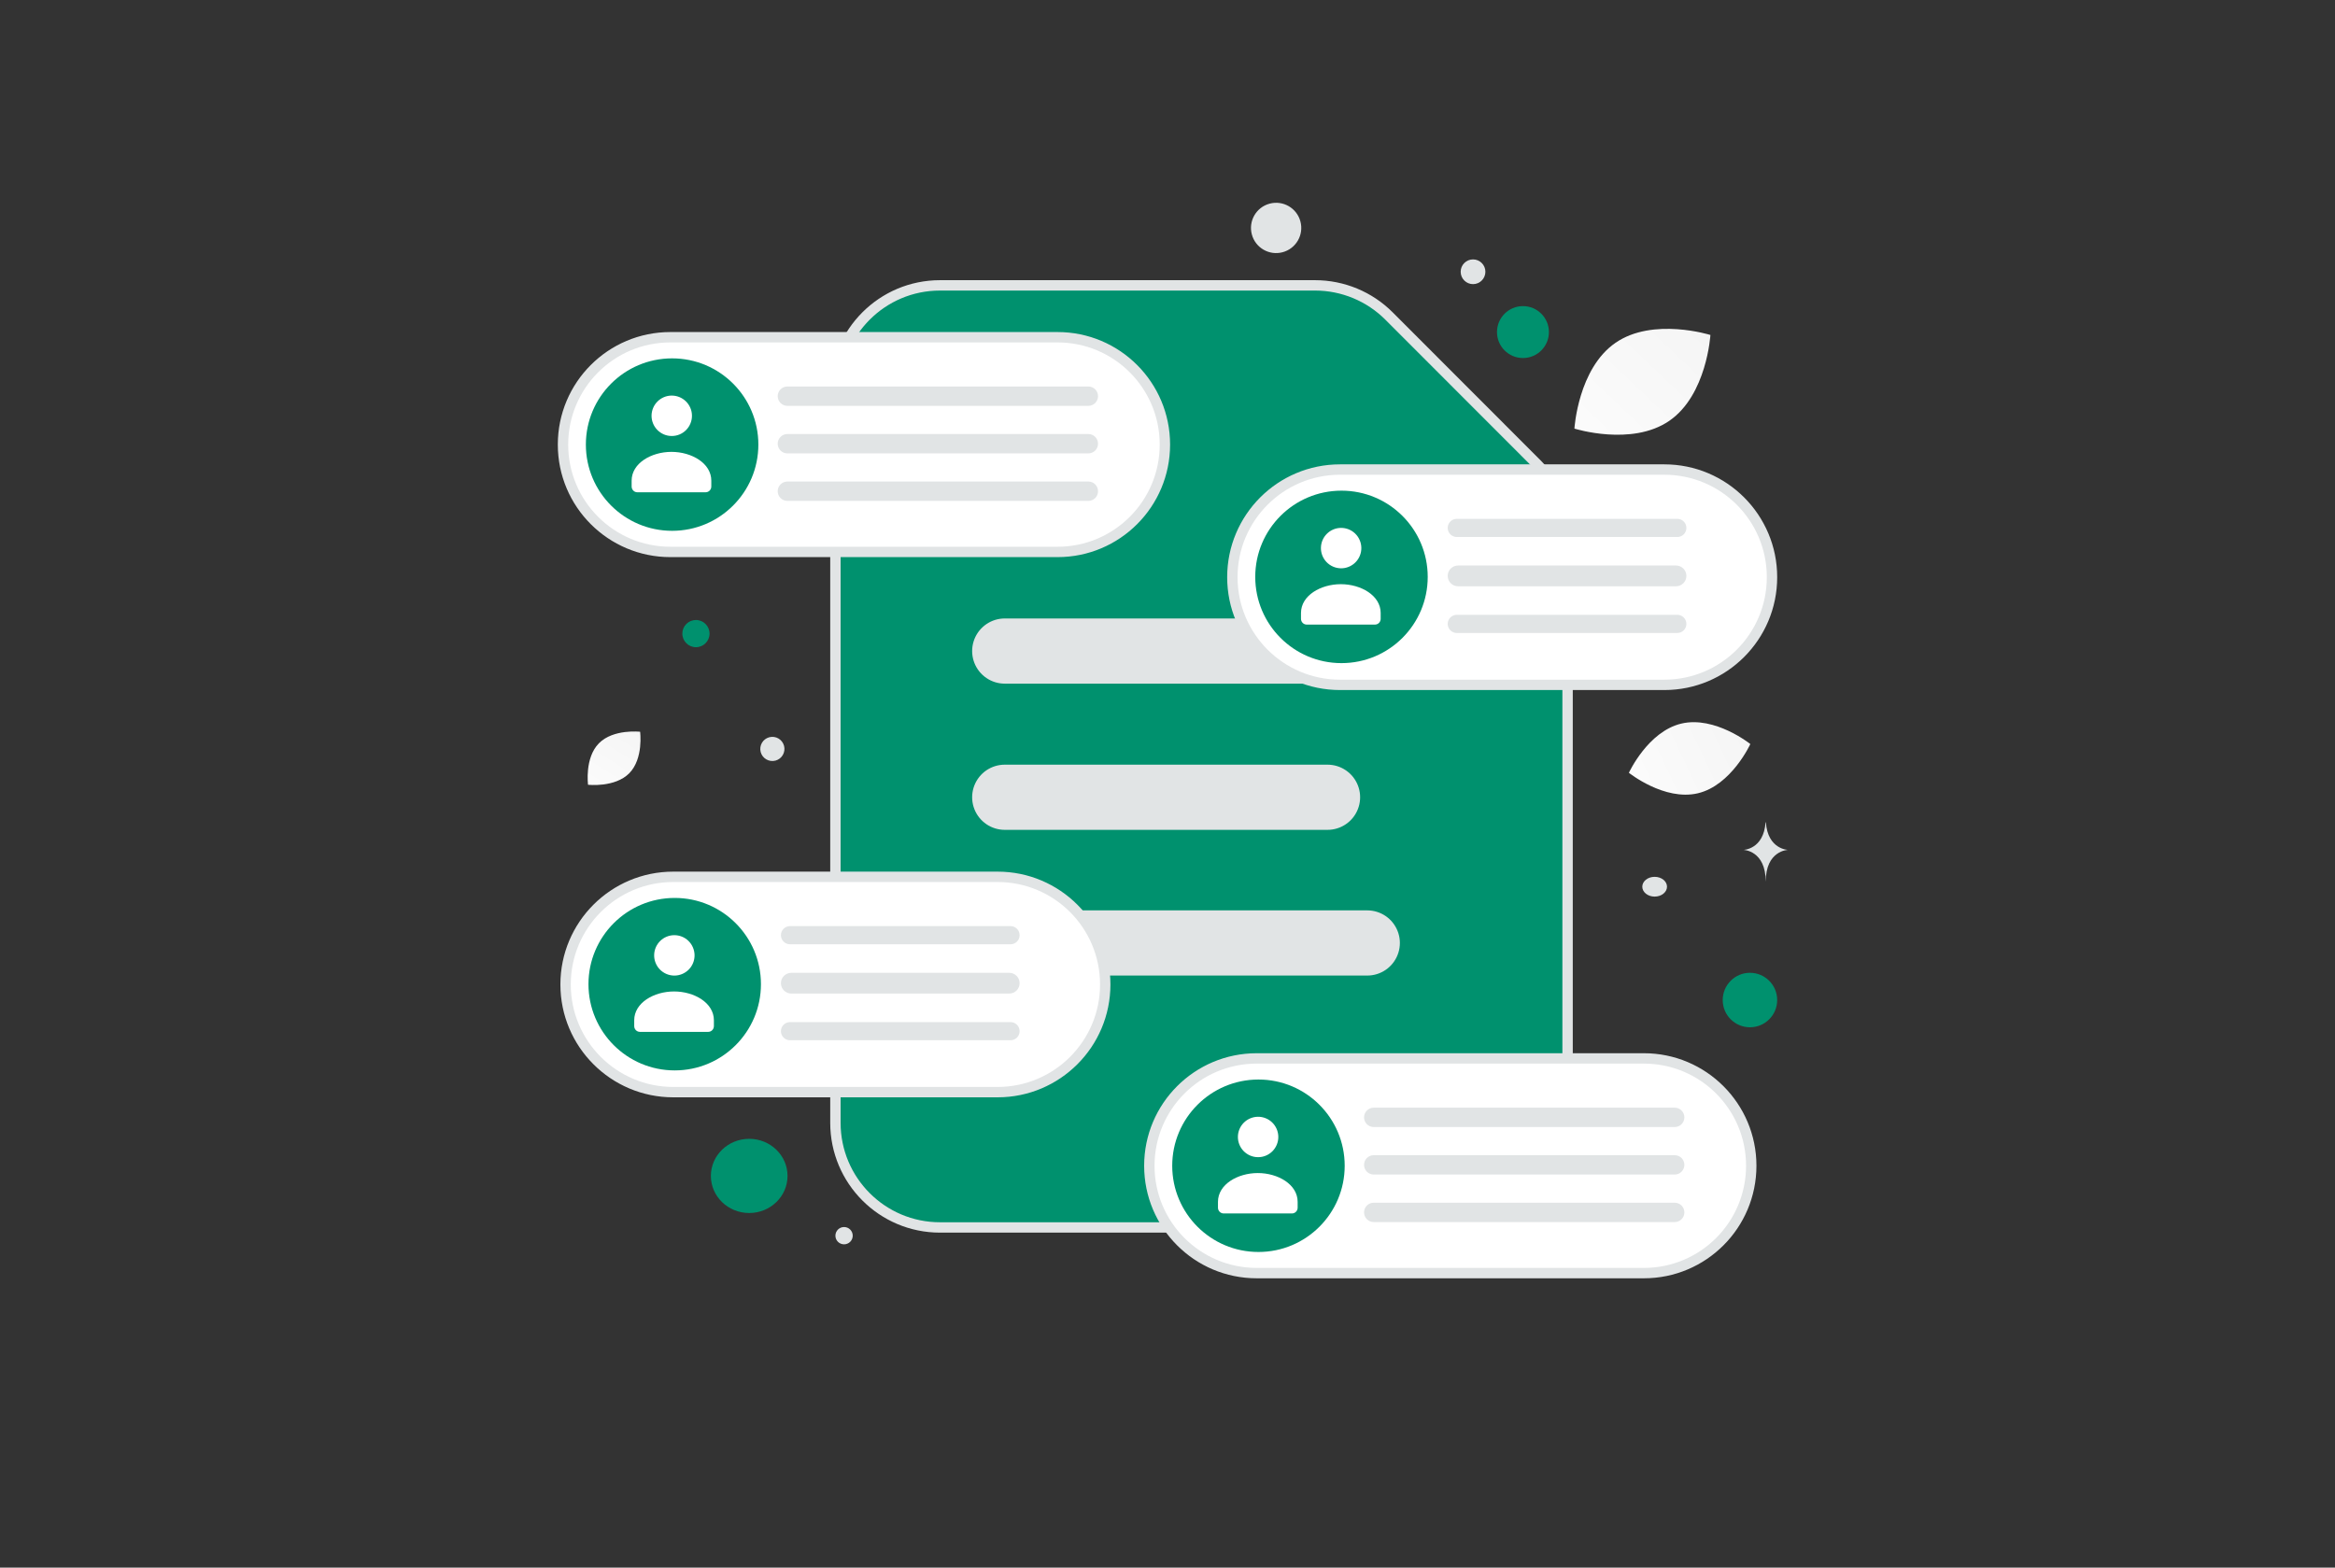 <svg width="140" height="94" viewBox="0 0 140 94" fill="none" xmlns="http://www.w3.org/2000/svg">
<rect x="0" y="0" width="140" height="94" fill="#333333" stroke="none"/>
<g clip-path="url(#clip0_6360_62861)">
<path d="M101.8 47.568C99.79 48.044 97.664 46.34 97.664 46.34C97.664 46.34 98.799 43.864 100.81 43.389C102.82 42.913 104.945 44.616 104.945 44.616C104.945 44.616 103.81 47.092 101.8 47.568Z" fill="url(#paint0_linear_6360_62861)"/>
<path d="M100.087 25.234C97.836 26.784 94.398 25.701 94.398 25.701C94.398 25.701 94.611 22.104 96.863 20.555C99.114 19.004 102.551 20.087 102.551 20.087C102.551 20.087 102.338 23.684 100.087 25.234Z" fill="url(#paint1_linear_6360_62861)"/>
<path d="M37.731 46.365C36.869 47.242 35.257 47.057 35.257 47.057C35.257 47.057 35.044 45.45 35.907 44.573C36.769 43.695 38.38 43.88 38.38 43.88C38.38 43.88 38.593 45.488 37.731 46.365Z" fill="url(#paint2_linear_6360_62861)"/>
<path d="M104.922 58.333C104.02 58.333 103.289 59.065 103.289 59.967C103.289 60.869 104.02 61.6 104.922 61.6C105.824 61.6 106.555 60.869 106.555 59.967C106.555 59.065 105.824 58.333 104.922 58.333Z" fill="#00916E"/>
<path d="M44.92 68.289C43.651 68.289 42.622 69.285 42.622 70.513C42.622 71.741 43.651 72.737 44.92 72.737C46.189 72.737 47.218 71.741 47.218 70.513C47.218 69.285 46.189 68.289 44.92 68.289Z" fill="#00916E"/>
<path d="M41.727 38.809C41.276 38.809 40.911 38.444 40.911 37.994C40.911 37.543 41.276 37.178 41.727 37.178C42.177 37.178 42.542 37.543 42.542 37.994C42.542 38.444 42.177 38.809 41.727 38.809Z" fill="#00916E"/>
<path d="M91.312 21.469C90.452 21.469 89.755 20.772 89.755 19.913C89.755 19.053 90.452 18.356 91.312 18.356C92.172 18.356 92.869 19.053 92.869 19.913C92.869 20.772 92.172 21.469 91.312 21.469Z" fill="#00916E"/>
<path d="M102.667 73.111C101.893 73.111 101.267 72.484 101.267 71.711C101.267 70.938 101.893 70.311 102.667 70.311C103.44 70.311 104.067 70.938 104.067 71.711C104.067 72.484 103.44 73.111 102.667 73.111Z" fill="#E1E4E5"/>
<path d="M50.608 74.615C50.321 74.615 50.089 74.383 50.089 74.097C50.089 73.81 50.321 73.578 50.608 73.578C50.895 73.578 51.127 73.81 51.127 74.097C51.127 74.383 50.895 74.615 50.608 74.615Z" fill="#E1E4E5"/>
<path d="M88.319 17.038C87.91 17.038 87.578 16.706 87.578 16.296C87.578 15.887 87.91 15.555 88.319 15.555C88.728 15.555 89.06 15.887 89.06 16.296C89.06 16.706 88.728 17.038 88.319 17.038Z" fill="#E1E4E5"/>
<path d="M47.009 44.722C47.112 45.108 46.883 45.505 46.497 45.609C46.11 45.712 45.713 45.483 45.609 45.097C45.506 44.71 45.735 44.313 46.122 44.209C46.508 44.106 46.905 44.335 47.009 44.722Z" fill="#E1E4E5"/>
<path d="M45.229 32.313C44.697 32.313 44.266 31.881 44.266 31.349C44.266 30.817 44.697 30.385 45.229 30.385C45.761 30.385 46.193 30.817 46.193 31.349C46.193 31.881 45.761 32.313 45.229 32.313Z" fill="#E1E4E5"/>
<path d="M99.208 53.764C98.799 53.764 98.467 53.498 98.467 53.171C98.467 52.843 98.799 52.578 99.208 52.578C99.618 52.578 99.949 52.843 99.949 53.171C99.949 53.498 99.618 53.764 99.208 53.764Z" fill="#E1E4E5"/>
<path d="M77.969 13.278C78.185 14.082 77.707 14.909 76.903 15.124C76.099 15.34 75.272 14.862 75.057 14.058C74.841 13.254 75.319 12.427 76.123 12.212C76.927 11.996 77.754 12.474 77.969 13.278Z" fill="#E1E4E5"/>
<path d="M105.858 49.311H105.877C105.992 50.938 107.202 50.963 107.202 50.963C107.202 50.963 105.868 50.989 105.868 52.869C105.868 50.989 104.533 50.963 104.533 50.963C104.533 50.963 105.743 50.938 105.858 49.311ZM51.143 22.528H51.176C51.374 25.375 53.458 25.419 53.458 25.419C53.458 25.419 51.16 25.465 51.16 28.755C51.16 25.465 48.862 25.419 48.862 25.419C48.862 25.419 50.945 25.375 51.143 22.528Z" fill="#E1E4E5"/>
<path fill-rule="evenodd" clip-rule="evenodd" d="M92.15 27.826L83.283 18.951C82.701 18.368 82.01 17.906 81.249 17.59C80.488 17.275 79.673 17.112 78.849 17.112H56.36C52.895 17.112 50.089 19.921 50.089 23.389V67.326C50.089 70.794 52.895 73.603 56.36 73.603H87.717C91.181 73.603 93.988 70.794 93.988 67.326V32.264C93.987 30.6 93.327 29.004 92.15 27.826Z" fill="#00916E" stroke="#E1E4E5" stroke-width="0.622"/>
<path d="M60.241 39.04H79.595M60.241 47.807H79.595M60.2 56.544H81.978" stroke="#E1E4E5" stroke-width="3.908" stroke-linecap="round" stroke-linejoin="round"/>
<path d="M98.563 63.467H75.348C71.793 63.467 68.911 66.349 68.911 69.904C68.911 73.459 71.793 76.341 75.348 76.341H98.563C102.118 76.341 105 73.459 105 69.904C105 66.349 102.118 63.467 98.563 63.467Z" fill="white" stroke="#E1E4E5" stroke-width="0.622"/>
<path d="M80.624 69.904C80.624 67.048 78.309 64.733 75.454 64.733C72.598 64.733 70.283 67.048 70.283 69.904C70.283 72.759 72.598 75.074 75.454 75.074C78.309 75.074 80.624 72.759 80.624 69.904Z" fill="#00916E"/>
<path fill-rule="evenodd" clip-rule="evenodd" d="M77.803 72.073V72.419C77.803 72.609 77.65 72.764 77.462 72.764H73.368C73.179 72.764 73.026 72.609 73.026 72.419V72.067C73.026 71.021 74.206 70.341 75.415 70.341C76.623 70.341 77.803 71.021 77.803 72.067M76.272 67.304C76.388 67.415 76.481 67.549 76.545 67.697C76.609 67.845 76.642 68.004 76.644 68.166C76.646 68.327 76.615 68.487 76.554 68.636C76.493 68.785 76.403 68.921 76.289 69.035C76.175 69.149 76.04 69.239 75.89 69.3C75.741 69.361 75.581 69.391 75.42 69.389C75.259 69.388 75.1 69.354 74.951 69.29C74.804 69.226 74.67 69.133 74.558 69.017C74.339 68.788 74.218 68.482 74.221 68.165C74.224 67.848 74.352 67.545 74.576 67.321C74.8 67.097 75.103 66.97 75.42 66.966C75.737 66.963 76.043 67.084 76.272 67.304Z" fill="white"/>
<path d="M100.41 66.421H82.365C82.045 66.421 81.785 66.681 81.785 67.002C81.785 67.322 82.045 67.582 82.365 67.582H100.41C100.73 67.582 100.99 67.322 100.99 67.002C100.99 66.681 100.73 66.421 100.41 66.421Z" fill="#E1E4E5"/>
<path d="M100.41 69.27H82.365C82.045 69.27 81.785 69.53 81.785 69.85C81.785 70.171 82.045 70.431 82.365 70.431H100.41C100.73 70.431 100.99 70.171 100.99 69.85C100.99 69.53 100.73 69.27 100.41 69.27Z" fill="#E1E4E5"/>
<path d="M100.41 72.12H82.365C82.045 72.12 81.785 72.379 81.785 72.7C81.785 73.02 82.045 73.28 82.365 73.28H100.41C100.73 73.28 100.99 73.02 100.99 72.7C100.99 72.379 100.73 72.12 100.41 72.12Z" fill="#E1E4E5"/>
<path d="M63.408 20.222H40.193C36.638 20.222 33.756 23.104 33.756 26.659C33.756 30.214 36.638 33.096 40.193 33.096H63.408C66.963 33.096 69.844 30.214 69.844 26.659C69.844 23.104 66.963 20.222 63.408 20.222Z" fill="white" stroke="#E1E4E5" stroke-width="0.622"/>
<path d="M45.469 26.659C45.469 23.804 43.154 21.489 40.298 21.489C37.442 21.489 35.127 23.804 35.127 26.659C35.127 29.515 37.442 31.83 40.298 31.83C43.154 31.83 45.469 29.515 45.469 26.659Z" fill="#00916E"/>
<path fill-rule="evenodd" clip-rule="evenodd" d="M42.648 28.828V29.173C42.648 29.364 42.495 29.519 42.306 29.519H38.212C38.024 29.519 37.871 29.364 37.871 29.173V28.822C37.871 27.776 39.051 27.096 40.259 27.096C41.468 27.096 42.648 27.776 42.648 28.822M41.116 24.059C41.232 24.17 41.325 24.304 41.389 24.452C41.453 24.6 41.487 24.759 41.488 24.921C41.49 25.082 41.459 25.242 41.398 25.391C41.338 25.54 41.248 25.676 41.133 25.79C41.02 25.904 40.884 25.994 40.735 26.055C40.585 26.116 40.425 26.146 40.264 26.144C40.103 26.143 39.944 26.109 39.796 26.045C39.648 25.981 39.514 25.888 39.403 25.772C39.183 25.543 39.062 25.237 39.065 24.92C39.069 24.603 39.196 24.3 39.42 24.076C39.644 23.852 39.947 23.724 40.264 23.721C40.581 23.718 40.887 23.839 41.116 24.059Z" fill="white"/>
<path d="M65.254 23.176H47.21C46.889 23.176 46.629 23.436 46.629 23.757C46.629 24.077 46.889 24.337 47.21 24.337H65.254C65.575 24.337 65.835 24.077 65.835 23.757C65.835 23.436 65.575 23.176 65.254 23.176Z" fill="#E1E4E5"/>
<path d="M65.254 26.026H47.209C46.889 26.026 46.629 26.286 46.629 26.606C46.629 26.927 46.889 27.187 47.209 27.187H65.254C65.575 27.187 65.834 26.927 65.834 26.606C65.834 26.286 65.575 26.026 65.254 26.026Z" fill="#E1E4E5"/>
<path d="M65.254 28.875H47.21C46.889 28.875 46.629 29.135 46.629 29.456C46.629 29.776 46.889 30.036 47.21 30.036H65.254C65.575 30.036 65.835 29.776 65.835 29.456C65.835 29.135 65.575 28.875 65.254 28.875Z" fill="#E1E4E5"/>
<path d="M99.789 28.156H80.344C76.779 28.156 73.889 31.046 73.889 34.611C73.889 38.177 76.779 41.067 80.344 41.067H99.789C103.354 41.067 106.244 38.177 106.244 34.611C106.244 31.046 103.354 28.156 99.789 28.156Z" fill="white" stroke="#E1E4E5" stroke-width="0.622"/>
<path d="M85.602 34.593C85.602 31.737 83.287 29.422 80.431 29.422C77.576 29.422 75.261 31.737 75.261 34.593C75.261 37.449 77.576 39.764 80.431 39.764C83.287 39.764 85.602 37.449 85.602 34.593Z" fill="#00916E"/>
<path fill-rule="evenodd" clip-rule="evenodd" d="M82.781 36.761V37.107C82.781 37.298 82.628 37.453 82.44 37.453H78.346C78.157 37.453 78.004 37.298 78.004 37.107V36.756C78.004 35.709 79.184 35.03 80.393 35.03C81.601 35.03 82.781 35.71 82.781 36.756M81.249 31.992C81.366 32.104 81.459 32.238 81.522 32.386C81.587 32.534 81.62 32.693 81.622 32.854C81.624 33.015 81.593 33.175 81.532 33.324C81.471 33.474 81.381 33.609 81.267 33.723C81.153 33.837 81.017 33.927 80.868 33.988C80.719 34.049 80.559 34.08 80.398 34.078C80.237 34.076 80.077 34.042 79.929 33.978C79.781 33.914 79.648 33.822 79.536 33.705C79.317 33.477 79.195 33.171 79.199 32.854C79.202 32.537 79.329 32.234 79.554 32.01C79.778 31.785 80.081 31.658 80.398 31.655C80.715 31.652 81.021 31.773 81.249 31.992Z" fill="white"/>
<path d="M100.567 31.112H87.345C87.044 31.112 86.8 31.356 86.8 31.656C86.8 31.957 87.044 32.201 87.345 32.201H100.567C100.868 32.201 101.111 31.957 101.111 31.656C101.111 31.356 100.868 31.112 100.567 31.112Z" fill="#E1E4E5"/>
<path d="M100.489 33.911H87.422C87.079 33.911 86.8 34.189 86.8 34.533C86.8 34.877 87.079 35.155 87.422 35.155H100.489C100.833 35.155 101.111 34.877 101.111 34.533C101.111 34.189 100.833 33.911 100.489 33.911Z" fill="#E1E4E5"/>
<path d="M100.567 36.867H87.344C87.044 36.867 86.8 37.111 86.8 37.411C86.8 37.712 87.044 37.956 87.344 37.956H100.567C100.867 37.956 101.111 37.712 101.111 37.411C101.111 37.111 100.867 36.867 100.567 36.867Z" fill="#E1E4E5"/>
<path d="M59.811 52.578H40.367C36.801 52.578 33.911 55.468 33.911 59.033C33.911 62.599 36.801 65.489 40.367 65.489H59.811C63.376 65.489 66.267 62.599 66.267 59.033C66.267 55.468 63.376 52.578 59.811 52.578Z" fill="white" stroke="#E1E4E5" stroke-width="0.622"/>
<path d="M45.624 59.015C45.624 56.159 43.309 53.844 40.454 53.844C37.598 53.844 35.283 56.159 35.283 59.015C35.283 61.871 37.598 64.186 40.454 64.186C43.309 64.186 45.624 61.871 45.624 59.015Z" fill="#00916E"/>
<path fill-rule="evenodd" clip-rule="evenodd" d="M42.803 61.183V61.529C42.803 61.72 42.65 61.875 42.462 61.875H38.367C38.179 61.875 38.026 61.72 38.026 61.529V61.178C38.026 60.131 39.206 59.452 40.415 59.452C41.623 59.452 42.803 60.132 42.803 61.178M41.271 56.414C41.388 56.526 41.48 56.66 41.544 56.808C41.608 56.956 41.642 57.115 41.644 57.276C41.645 57.437 41.615 57.597 41.554 57.746C41.493 57.896 41.403 58.031 41.289 58.145C41.175 58.259 41.039 58.349 40.89 58.41C40.741 58.471 40.581 58.502 40.42 58.5C40.259 58.498 40.099 58.464 39.951 58.4C39.803 58.336 39.67 58.243 39.558 58.127C39.339 57.898 39.218 57.593 39.221 57.276C39.224 56.959 39.351 56.656 39.576 56.431C39.8 56.207 40.103 56.08 40.42 56.077C40.737 56.074 41.043 56.195 41.271 56.414Z" fill="white"/>
<path d="M60.589 55.534H47.367C47.066 55.534 46.822 55.777 46.822 56.078C46.822 56.379 47.066 56.623 47.367 56.623H60.589C60.89 56.623 61.133 56.379 61.133 56.078C61.133 55.777 60.89 55.534 60.589 55.534Z" fill="#E1E4E5"/>
<path d="M60.511 58.334H47.444C47.101 58.334 46.822 58.612 46.822 58.956C46.822 59.299 47.101 59.578 47.444 59.578H60.511C60.855 59.578 61.133 59.299 61.133 58.956C61.133 58.612 60.855 58.334 60.511 58.334Z" fill="#E1E4E5"/>
<path d="M60.589 61.29H47.367C47.066 61.29 46.822 61.533 46.822 61.834C46.822 62.135 47.066 62.378 47.367 62.378H60.589C60.89 62.378 61.133 62.135 61.133 61.834C61.133 61.533 60.89 61.29 60.589 61.29Z" fill="#E1E4E5"/>
</g>
<defs>
<linearGradient id="paint0_linear_6360_62861" x1="94.231" y1="48.752" x2="111.827" y2="40.439" gradientUnits="userSpaceOnUse">
<stop stop-color="white"/>
<stop offset="1" stop-color="#EEEEEE"/>
</linearGradient>
<linearGradient id="paint1_linear_6360_62861" x1="91.319" y1="30.321" x2="109.037" y2="11.638" gradientUnits="userSpaceOnUse">
<stop stop-color="white"/>
<stop offset="1" stop-color="#EEEEEE"/>
</linearGradient>
<linearGradient id="paint2_linear_6360_62861" x1="34.292" y1="49.362" x2="40.524" y2="39.592" gradientUnits="userSpaceOnUse">
<stop stop-color="white"/>
<stop offset="1" stop-color="#EEEEEE"/>
</linearGradient>
<clipPath id="clip0_6360_62861">
<rect width="140" height="93.333" fill="white"/>
</clipPath>
</defs>
</svg>
